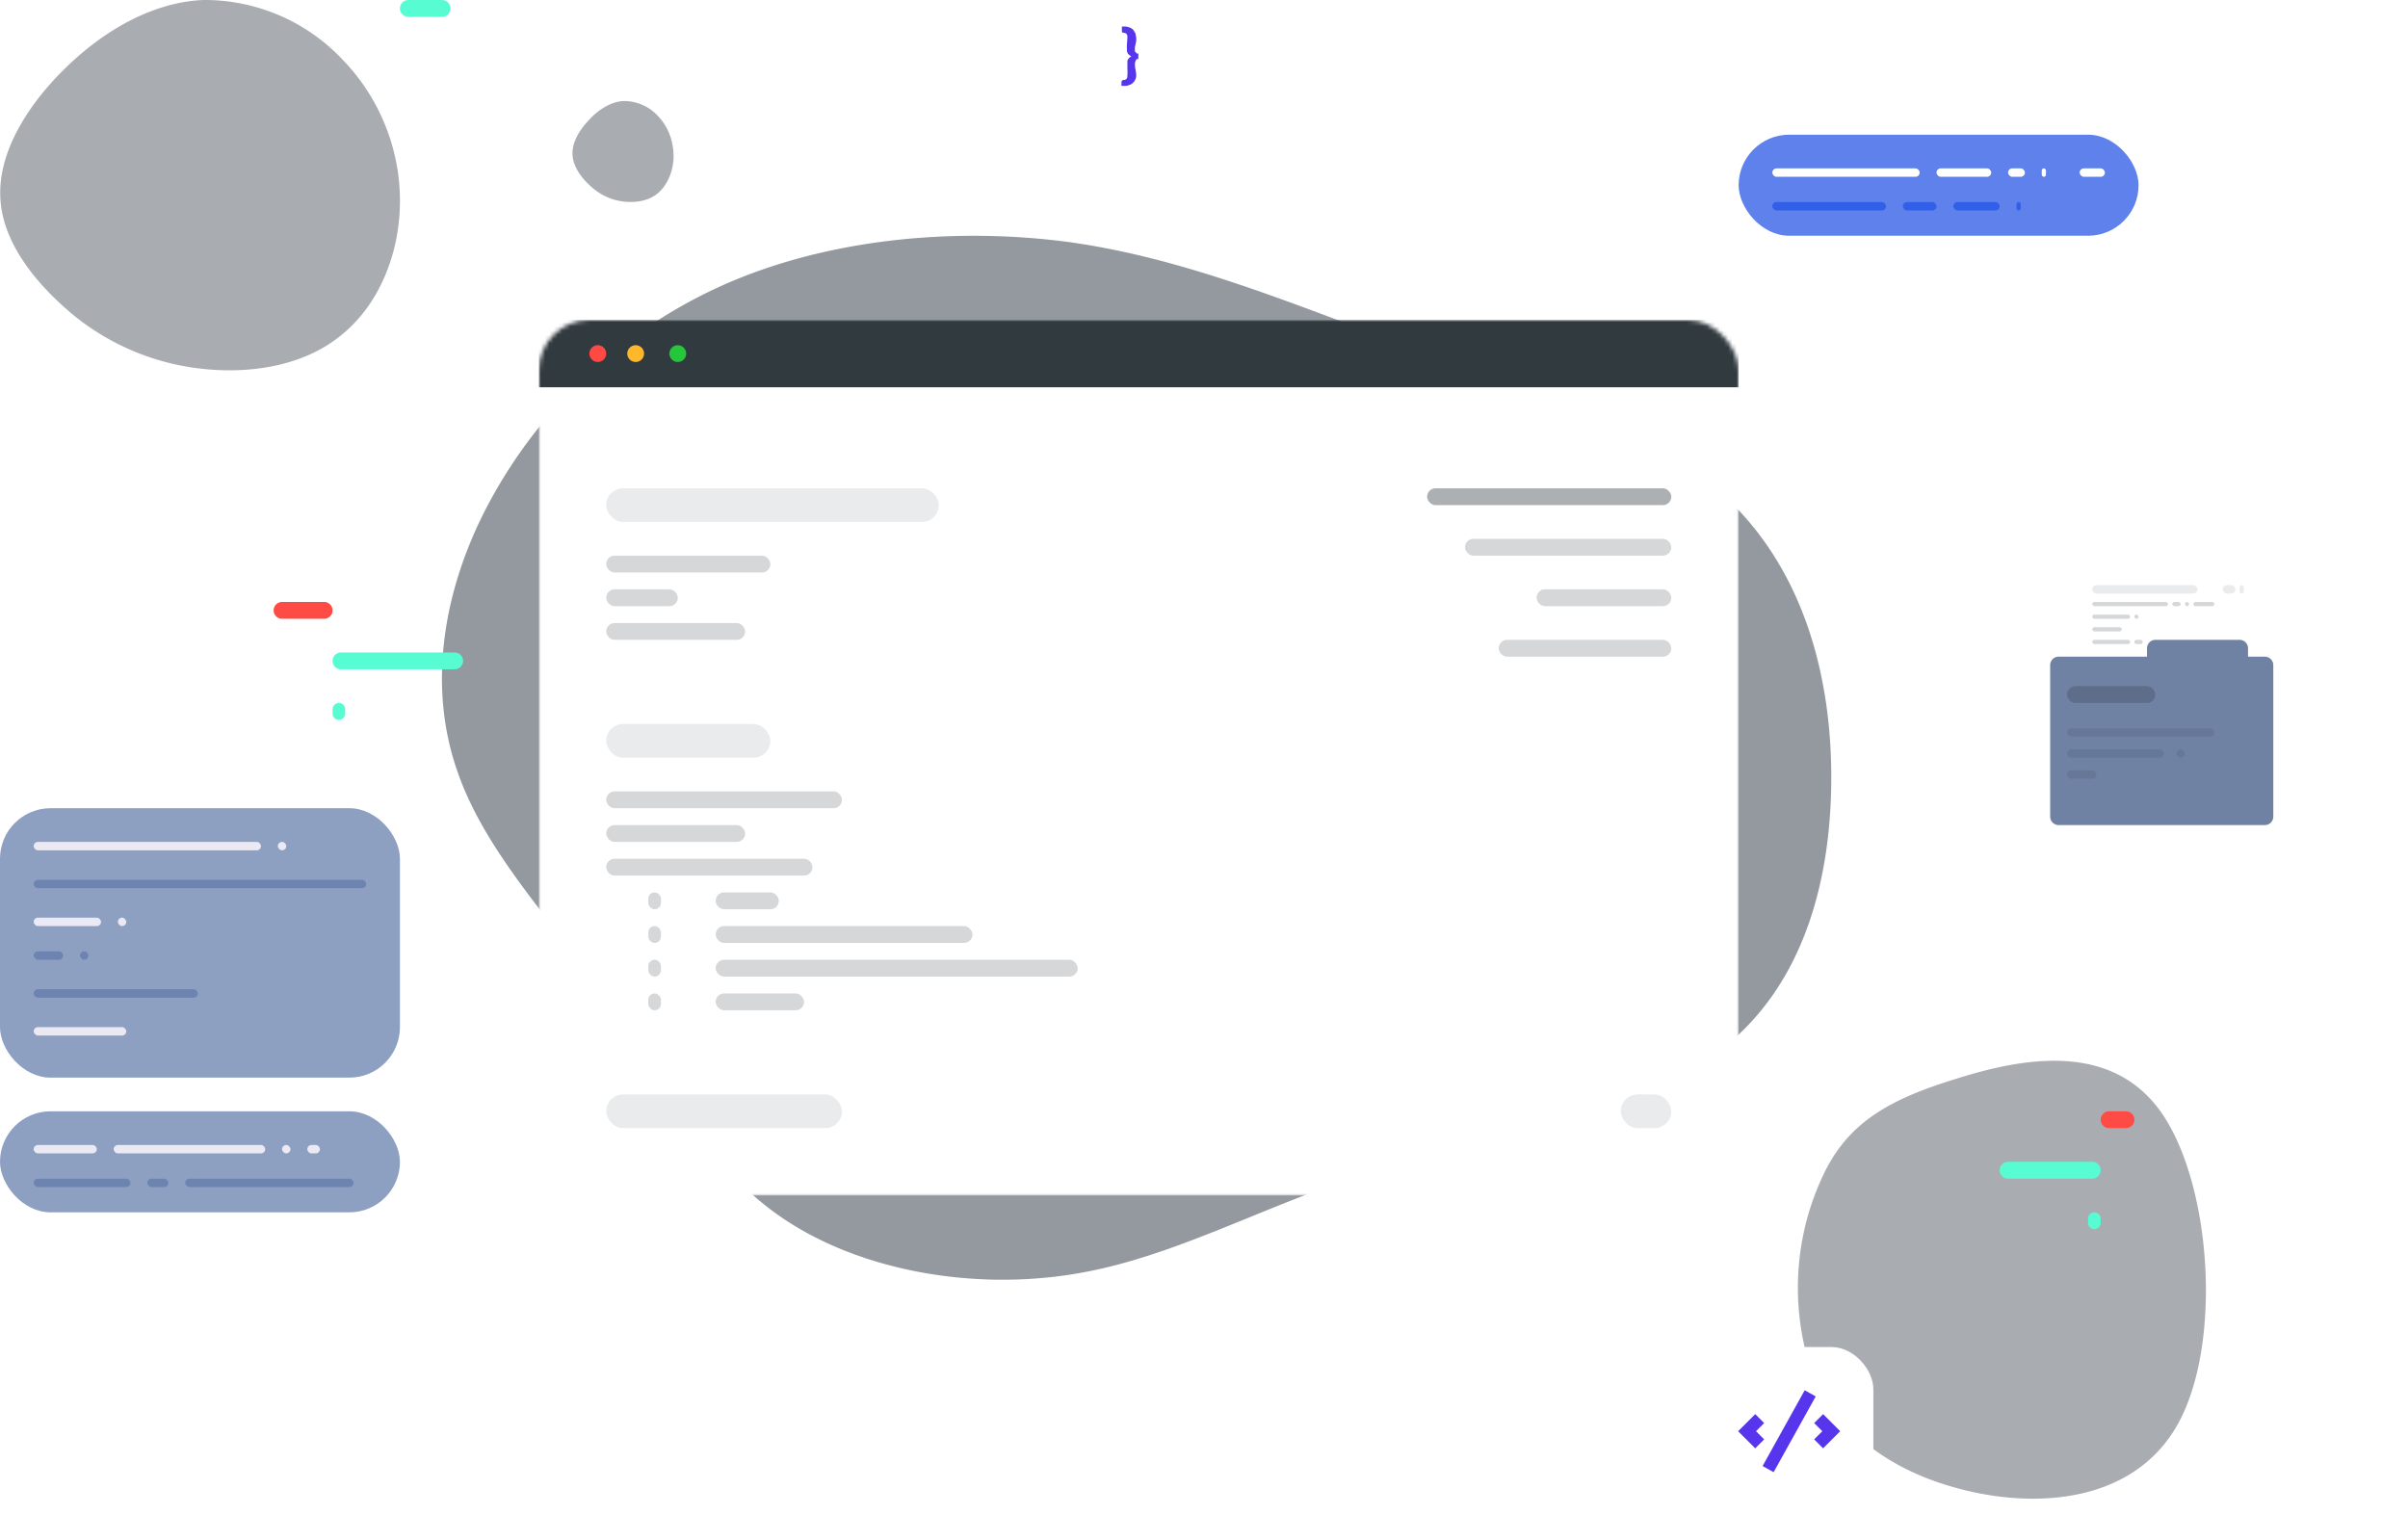 <svg viewBox="0 0 572 360" fill="none"
    xmlns="http://www.w3.org/2000/svg">
    <path opacity=".5" d="M407.4 250.4c-20 14.6-53.1 19-80.3 27.5-27.1 8.4-48.3 21-72.3 24.8-24.3 3.9-51-1-69.3-13.6-18.2-12.5-27.7-32.7-40.7-51.2-13-18.5-29.7-35.4-36.3-55.1-6.8-19.8-3.5-42.6 7.8-63.6a117.5 117.5 0 0155.3-51.4c24.8-11.1 55.4-14 83-10.2 27.7 4 52.6 14.7 80 24.7 27.3 9.9 57.1 19 75.6 36.1 18.2 17.2 25 42.3 24.8 67.3-.2 25.2-7.4 50-27.6 64.7z" fill="#28343E"/>
    <path d="M107 2a2 2 0 00-2-2h-8a2 2 0 100 4h8a2 2 0 002-2z" fill="#57FCD3"/>
    <rect x="255" width="26" height="26" rx="13" fill="#fff"/>
    <path d="M269.6 15a6 6 0 00.1 1.4 15 15 0 01.2 1.3c0 .4 0 .8-.2 1.1a2 2 0 01-.6.9c-.2.2-.5.4-.9.5-.4.2-.8.2-1.4.2h-.4v-1l.1-.2.1-.1.2-.1h.1c.3 0 .6-.1.7-.3.2-.2.2-.5.2-.8a7.7 7.7 0 000-1.5 139.2 139.2 0 000-1.9 1.6 1.6 0 011-1.1c-.2 0-.3-.2-.5-.3a2 2 0 01-.4-.4l-.2-.5v-.5a7.4 7.4 0 010-1.3 26.7 26.7 0 00.1-1.5c0-.4 0-.6-.2-.8-.1-.2-.4-.3-.7-.3h-.1l-.2-.1-.1-.2V6.3h.3c.6 0 1 0 1.4.2.4.1.7.3 1 .6l.5.8.2 1.1v.7a15 15 0 01-.3 1.4 6 6 0 000 1c0 .2.1.3.2.3l.2.3h.4V14c-.3 0-.5.1-.6.3l-.2.7z" fill="#5735EC"/>
    <mask id="a" maskUnits="userSpaceOnUse" x="128" y="76" width="285" height="208">
        <rect x="128" y="76" width="285" height="208" rx="12" fill="#fff"/>
    </mask>
    <g mask="url(#a)">
        <rect x="128" y="76" width="285" height="208" rx="12" fill="#fff"/>
        <path fill="#313A3F" d="M128 76h285v16H128z"/>
        <circle cx="142" cy="84" r="2" fill="#FF4A44"/>
        <circle cx="151" cy="84" r="2" fill="#FFB829"/>
        <circle cx="161" cy="84" r="2" fill="#25C63A"/>
        <rect opacity=".2" x="144" y="132" width="39" height="4" rx="2" fill="#313A3F"/>
        <rect opacity=".2" x="348" y="128" width="49" height="4" rx="2" fill="#313A3F"/>
        <rect opacity=".2" x="365" y="140" width="32" height="4" rx="2" fill="#313A3F"/>
        <rect opacity=".2" x="356" y="152" width="41" height="4" rx="2" fill="#313A3F"/>
        <rect opacity=".4" x="339" y="116" width="58" height="4" rx="2" fill="#313A3F"/>
        <rect opacity=".2" x="144" y="188" width="56" height="4" rx="2" fill="#313A3F"/>
        <rect opacity=".2" x="144" y="140" width="17" height="4" rx="2" fill="#313A3F"/>
        <rect opacity=".2" x="144" y="196" width="33" height="4" rx="2" fill="#313A3F"/>
        <rect opacity=".2" x="144" y="148" width="33" height="4" rx="2" fill="#313A3F"/>
        <rect opacity=".2" x="144" y="204" width="49" height="4" rx="2" fill="#313A3F"/>
        <rect opacity=".2" x="170" y="212" width="15" height="4" rx="2" fill="#313A3F"/>
        <rect opacity=".2" x="170" y="220" width="61" height="4" rx="2" fill="#313A3F"/>
        <rect opacity=".2" x="170" y="228" width="86" height="4" rx="2" fill="#313A3F"/>
        <rect opacity=".2" x="170" y="236" width="21" height="4" rx="2" fill="#313A3F"/>
        <rect opacity=".2" x="154" y="212" width="3" height="4" rx="1.5" fill="#313A3F"/>
        <rect opacity=".2" x="154" y="220" width="3" height="4" rx="1.5" fill="#313A3F"/>
        <rect opacity=".2" x="154" y="228" width="3" height="4" rx="1.5" fill="#313A3F"/>
        <rect opacity=".2" x="154" y="236" width="3" height="4" rx="1.5" fill="#313A3F"/>
        <rect opacity=".1" x="144" y="116" width="79" height="8" rx="4" fill="#313A3F"/>
        <rect opacity=".1" x="144" y="172" width="39" height="8" rx="4" fill="#313A3F"/>
        <rect opacity=".1" x="144" y="260" width="56" height="8" rx="4" fill="#313A3F"/>
        <rect opacity=".1" x="385" y="260" width="12" height="8" rx="4" fill="#313A3F"/>
    </g>
    <rect y="192" width="95" height="64" rx="12" fill="#8EA0C2"/>
    <rect x="8" y="200" width="54" height="2" rx="1" fill="#EBE9F3"/>
    <rect x="66" y="200" width="2" height="2" rx="1" fill="#EBE9F3"/>
    <rect x="8" y="209" width="79" height="2" rx="1" fill="#6D84B0"/>
    <rect x="8" y="226" width="7" height="2" rx="1" fill="#6D84B0"/>
    <rect x="19" y="226" width="2" height="2" rx="1" fill="#6D84B0"/>
    <rect x="8" y="235" width="39" height="2" rx="1" fill="#6D84B0"/>
    <rect x="8" y="244" width="22" height="2" rx="1" fill="#EBE9F3"/>
    <rect x="8" y="218" width="16" height="2" rx="1" fill="#EBE9F3"/>
    <rect x="28" y="218" width="2" height="2" rx="1" fill="#EBE9F3"/>
    <rect y="264" width="95" height="24" rx="12" fill="#8EA0C2"/>
    <rect x="8" y="272" width="15" height="2" rx="1" fill="#EBE9F3"/>
    <rect x="27" y="272" width="36" height="2" rx="1" fill="#EBE9F3"/>
    <rect x="67" y="272" width="2" height="2" rx="1" fill="#EBE9F3"/>
    <rect x="73" y="272" width="3" height="2" rx="1" fill="#EBE9F3"/>
    <rect x="8" y="280" width="23" height="2" rx="1" fill="#6D84B0"/>
    <rect x="35" y="280" width="5" height="2" rx="1" fill="#6D84B0"/>
    <rect x="44" y="280" width="40" height="2" rx="1" fill="#6D84B0"/>
    <rect x="413" y="32" width="95" height="24" rx="12" fill="#5E81EB"/>
    <rect x="421" y="40" width="35" height="2" rx="1" fill="#fff"/>
    <rect x="460" y="40" width="13" height="2" rx="1" fill="#fff"/>
    <rect x="477" y="40" width="4" height="2" rx="1" fill="#fff"/>
    <rect x="485" y="40" width="1" height="2" rx=".5" fill="#fff"/>
    <rect x="494" y="40" width="6" height="2" rx="1" fill="#fff"/>
    <rect x="421" y="48" width="27" height="2" rx="1" fill="#325FE8"/>
    <rect x="452" y="48" width="8" height="2" rx="1" fill="#325FE8"/>
    <rect x="464" y="48" width="11" height="2" rx="1" fill="#325FE8"/>
    <rect x="479" y="48" width="1" height="2" rx=".5" fill="#325FE8"/>
    <path d="M79 157c0-1.1.9-2 2-2h27a2 2 0 110 4H81a2 2 0 01-2-2zM79 168.5a1.5 1.5 0 013 0v1a1.5 1.5 0 01-3 0v-1z" fill="#57FCD3"/>
    <path d="M65 145c0-1.1.9-2 2-2h10a2 2 0 110 4H67a2 2 0 01-2-2z" fill="#FF4B45"/>
    <rect x="491" y="141" width="42" height="53" rx="4" fill="#fff"/>
    <g filter="url(#filter0_d)">
        <rect x="494" y="136" width="42" height="53" rx="4" fill="#fff"/>
    </g>
    <rect opacity=".2" x="497" y="143" width="18" height="1" rx=".5" fill="#313A3F"/>
    <rect opacity=".2" x="516" y="143" width="2" height="1" rx=".5" fill="#313A3F"/>
    <rect opacity=".2" x="519" y="143" width="1" height="1" rx=".5" fill="#313A3F"/>
    <rect opacity=".2" x="521" y="143" width="5" height="1" rx=".5" fill="#313A3F"/>
    <rect opacity=".2" x="497" y="146" width="9" height="1" rx=".5" fill="#313A3F"/>
    <rect opacity=".2" x="507" y="146" width="1" height="1" rx=".5" fill="#313A3F"/>
    <rect opacity=".2" x="497" y="149" width="7" height="1" rx=".5" fill="#313A3F"/>
    <rect opacity=".2" x="497" y="152" width="9" height="1" rx=".5" fill="#313A3F"/>
    <rect opacity=".2" x="507" y="152" width="2" height="1" rx=".5" fill="#313A3F"/>
    <rect opacity=".1" x="497" y="139" width="25" height="2" rx="1" fill="#313A3F"/>
    <rect opacity=".1" x="532" y="139" width="1" height="2" rx=".5" fill="#313A3F"/>
    <rect opacity=".1" x="528" y="139" width="3" height="2" rx="1" fill="#313A3F"/>
    <g filter="url(#filter1_d)">
        <path fill-rule="evenodd" clip-rule="evenodd" d="M512 150a2 2 0 00-2 2v2h-21a2 2 0 00-2 2v36c0 1.1.9 2 2 2h49a2 2 0 002-2v-36a2 2 0 00-2-2h-4v-2a2 2 0 00-2-2h-20z" fill="#7082A4"/>
    </g>
    <rect opacity=".2" x="491" y="163" width="21" height="4" rx="2" fill="#141924"/>
    <rect opacity=".1" x="491" y="173" width="35" height="2" rx="1" fill="#141924"/>
    <rect opacity=".1" x="491" y="183" width="7" height="2" rx="1" fill="#141924"/>
    <rect opacity=".1" x="491" y="178" width="23" height="2" rx="1" fill="#141924"/>
    <rect opacity=".1" x="517" y="178" width="2" height="2" rx="1" fill="#141924"/>
    <path opacity=".4" d="M513.2 264c12 16.8 14.8 54.6 4.3 74-10.6 19.4-34.6 20.5-52.7 15.5-18.1-4.9-30.5-15.7-35.3-30.3a62.6 62.6 0 014-44.9c6-12 15.8-17.3 31.1-22 15.5-4.9 36.6-9 48.6 7.7z" fill="#28343E"/>
    <rect x="405" y="320" width="40" height="40" rx="10" fill="#fff"/>
    <path d="M418 337l-3 3 3 3M432 337l3 3-3 3M430 331l-10 18" stroke="#5735EC" stroke-width="3"/>
    <path d="M499 278a2 2 0 00-2-2h-20a2 2 0 100 4h20a2 2 0 002-2zM499 289.5a1.5 1.5 0 00-3 0v1a1.5 1.5 0 003 0v-1z" fill="#57FCD3"/>
    <path d="M507 266a2 2 0 00-2-2h-4a2 2 0 100 4h4a2 2 0 002-2z" fill="#FF4B45"/>
    <path opacity=".4" d="M81.5 14.3c8.7 9 13.6 21.3 13.5 33.6 0 12.3-5 24.5-13.8 31.6-8.6 7.2-21 9.3-32.3 8.2A58.2 58.2 0 0118 75.3C9 68 .7 58 .1 47.3c-.7-10.7 6.1-22 15.4-31.1C24.7 7.2 36.3.5 48.3 0a45 45 0 0133.2 14.3zM156.6 27.9c2.2 2.4 3.4 5.8 3.4 9.2 0 3.3-1.3 6.6-3.5 8.6s-5.3 2.5-8.2 2.2c-2.8-.3-5.4-1.4-7.7-3.4s-4.4-4.7-4.6-7.6c-.2-3 1.6-6 4-8.5 2.2-2.4 5.2-4.3 8.2-4.4a11 11 0 018.4 3.9z" fill="#28343E"/>
    <defs>
        <filter id="filter0_d" x="486" y="132" width="58" height="69" filterUnits="userSpaceOnUse" color-interpolation-filters="sRGB">
            <feFlood flood-opacity="0" result="BackgroundImageFix"/>
            <feColorMatrix in="SourceAlpha" values="0 0 0 0 0 0 0 0 0 0 0 0 0 0 0 0 0 0 127 0"/>
            <feOffset dy="4"/>
            <feGaussianBlur stdDeviation="4"/>
            <feColorMatrix values="0 0 0 0 0 0 0 0 0 0 0 0 0 0 0 0 0 0 0.1 0"/>
            <feBlend in2="BackgroundImageFix" result="effect1_dropShadow"/>
            <feBlend in="SourceGraphic" in2="effect1_dropShadow" result="shape"/>
        </filter>
        <filter id="filter1_d" x="455" y="120" width="117" height="108" filterUnits="userSpaceOnUse" color-interpolation-filters="sRGB">
            <feFlood flood-opacity="0" result="BackgroundImageFix"/>
            <feColorMatrix in="SourceAlpha" values="0 0 0 0 0 0 0 0 0 0 0 0 0 0 0 0 0 0 127 0"/>
            <feOffset dy="2"/>
            <feGaussianBlur stdDeviation="16"/>
            <feColorMatrix values="0 0 0 0 0 0 0 0 0 0 0 0 0 0 0 0 0 0 0.15 0"/>
            <feBlend in2="BackgroundImageFix" result="effect1_dropShadow"/>
            <feBlend in="SourceGraphic" in2="effect1_dropShadow" result="shape"/>
        </filter>
    </defs>
</svg>